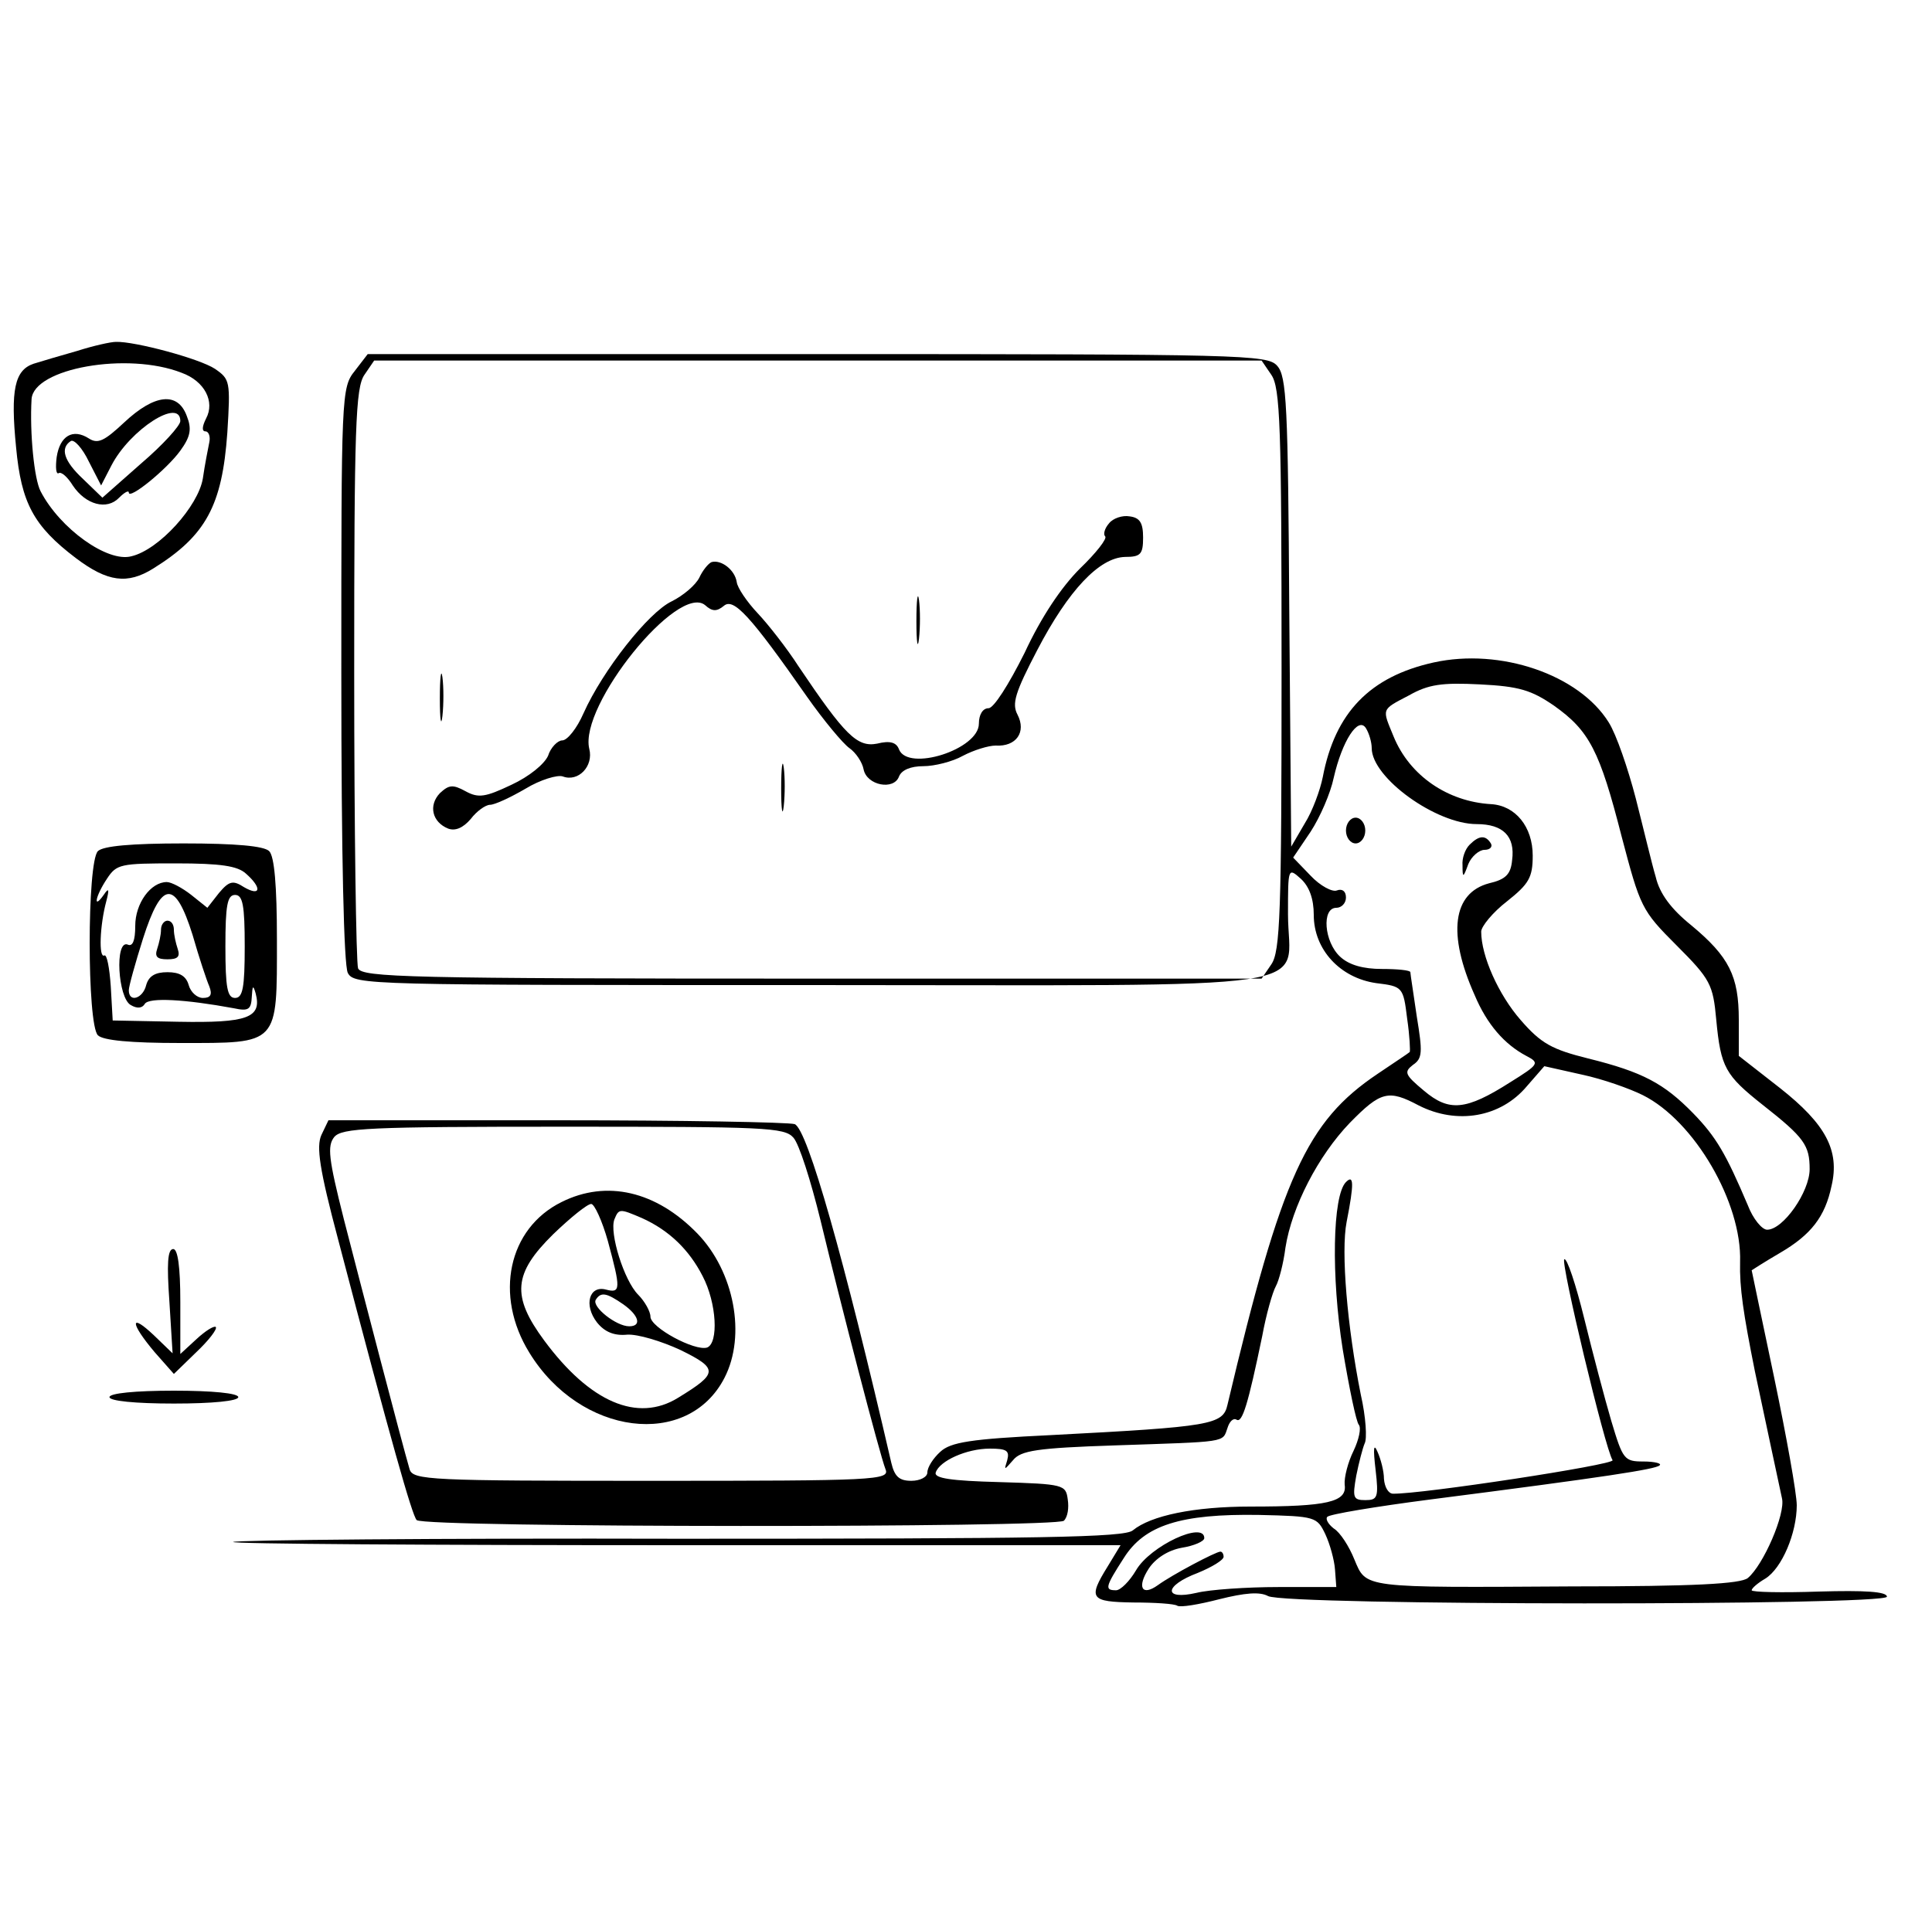 <?xml version="1.0" standalone="no"?>
<!DOCTYPE svg PUBLIC "-//W3C//DTD SVG 20010904//EN"
 "http://www.w3.org/TR/2001/REC-SVG-20010904/DTD/svg10.dtd">
<svg version="1.0" xmlns="http://www.w3.org/2000/svg"
 width="300pt" height="296pt" viewBox="0 0 300 296"
 preserveAspectRatio="xMidYMid meet">
<g transform="translate(0,296) scale(0.1,-0.1)"
fill="#000000" stroke="none">
<path d="M120 2415 c-25 -7 -55 -16 -68 -20 -29 -10 -36 -40 -27 -130 8 -86
27 -122 93 -172 49 -37 80 -41 120 -16 82 51 107 98 115 211 5 80 4 83 -19 99
-24 16 -125 43 -154 42 -8 0 -35 -6 -60 -14z m162 -34 c36 -13 52 -45 38 -71
-6 -12 -7 -20 -1 -20 5 0 8 -8 6 -17 -2 -10 -7 -35 -10 -56 -7 -43 -68 -111
-111 -121 -37 -10 -111 43 -141 101 -10 19 -17 91 -14 143 3 48 149 74 233 41z"/>
<path d="M193 2304 c-31 -29 -41 -34 -55 -25 -25 16 -45 4 -50 -29 -2 -16 -1
-27 3 -25 4 3 14 -6 22 -19 20 -30 53 -39 72 -19 8 8 15 12 15 8 0 -12 59 36
80 65 16 22 18 34 10 54 -14 38 -50 34 -97 -10z m87 2 c0 -7 -27 -37 -61 -66
l-60 -53 -30 29 c-30 28 -36 48 -19 59 5 3 18 -11 28 -32 l19 -37 16 31 c29
56 107 106 107 69z"/>
<path d="M551 2384 c-21 -26 -21 -37 -21 -471 0 -287 4 -451 10 -464 10 -19
29 -19 719 -19 820 0 741 -12 741 110 0 72 0 73 20 55 13 -12 20 -31 20 -56 0
-54 41 -98 97 -106 41 -5 42 -6 48 -55 4 -27 5 -51 4 -52 -2 -2 -25 -17 -50
-34 -110 -74 -149 -159 -233 -514 -7 -31 -25 -34 -274 -47 -125 -6 -156 -11
-172 -26 -11 -10 -20 -24 -20 -32 0 -7 -11 -13 -25 -13 -19 0 -26 7 -31 28
-73 316 -130 518 -150 526 -9 3 -175 6 -370 6 l-354 0 -11 -23 c-8 -18 -3 -53
26 -162 82 -313 115 -429 122 -436 12 -12 994 -12 1005 -1 6 6 8 20 6 33 -3
23 -6 24 -106 27 -76 2 -102 6 -99 15 6 18 48 37 84 37 26 0 31 -3 27 -18 -5
-16 -5 -16 9 0 12 15 37 19 158 23 176 6 167 4 175 27 3 10 9 16 14 13 9 -6
18 24 40 130 6 33 16 68 21 77 5 9 12 36 15 60 10 64 51 143 100 194 48 49 60
52 107 27 59 -30 127 -19 168 30 l27 31 58 -13 c33 -7 75 -22 95 -32 80 -40
154 -167 151 -259 -1 -40 5 -80 23 -170 16 -76 38 -178 42 -197 6 -24 -29
-104 -53 -124 -11 -9 -83 -13 -272 -13 -329 -2 -320 -3 -339 42 -8 20 -22 42
-32 48 -9 7 -13 15 -10 18 3 4 75 16 160 27 273 35 350 47 356 53 4 3 -8 6
-25 6 -30 0 -32 3 -50 63 -10 34 -29 106 -42 159 -13 53 -27 95 -31 92 -6 -4
63 -293 75 -312 4 -7 -298 -53 -341 -52 -7 0 -13 10 -14 23 0 12 -5 31 -10 42
-6 14 -7 6 -3 -28 5 -43 3 -47 -16 -47 -19 0 -20 4 -14 38 4 20 10 43 13 50 4
7 2 41 -6 76 -21 105 -31 222 -22 268 12 61 11 74 -1 62 -21 -21 -23 -147 -5
-260 10 -60 21 -113 25 -117 4 -5 0 -23 -8 -40 -9 -18 -15 -42 -14 -53 4 -27
-27 -34 -146 -34 -88 0 -155 -14 -183 -37 -13 -11 -141 -13 -704 -13 -378 1
-690 -2 -693 -5 -3 -3 306 -5 686 -5 l692 0 -20 -33 c-31 -50 -27 -55 40 -56
33 0 64 -2 68 -5 5 -3 34 2 65 10 40 10 63 12 76 5 27 -15 961 -15 961 -1 0 8
-35 10 -105 8 -58 -2 -105 -1 -105 2 0 3 9 11 21 18 26 16 49 71 49 114 0 18
-16 107 -35 198 -19 91 -35 166 -35 167 0 0 20 13 44 27 48 28 70 56 80 104
13 55 -9 96 -80 152 l-64 50 0 56 c0 68 -15 98 -74 147 -31 25 -49 49 -55 75
-6 20 -19 75 -31 122 -12 46 -30 99 -42 118 -46 74 -168 116 -272 93 -99 -22
-153 -78 -172 -178 -4 -20 -16 -53 -28 -72 l-21 -36 -3 364 c-2 322 -4 367
-19 383 -15 17 -53 18 -714 18 l-698 0 -20 -26z m1423 -6 c14 -20 16 -80 16
-458 0 -378 -2 -438 -16 -458 l-15 -22 -698 0 c-628 0 -699 2 -705 16 -3 9 -6
215 -6 458 0 383 2 444 16 464 l15 22 689 0 689 0 15 -22z m439 -514 c55 -39
71 -70 105 -203 29 -110 31 -115 85 -169 53 -53 57 -61 62 -116 7 -74 14 -86
72 -132 65 -51 73 -63 73 -100 0 -35 -41 -94 -66 -94 -8 0 -22 17 -30 38 -34
80 -49 106 -85 143 -45 46 -78 64 -163 85 -56 14 -73 23 -105 60 -34 39 -61
99 -61 137 0 8 18 30 40 47 34 27 40 37 40 71 0 45 -27 78 -65 80 -67 4 -126
44 -151 105 -18 44 -20 41 24 64 30 17 51 20 110 17 61 -3 80 -9 115 -33z
m-283 -66 c0 -46 100 -118 163 -118 41 0 60 -19 55 -56 -2 -22 -10 -30 -36
-36 -56 -15 -65 -78 -22 -174 19 -45 46 -76 80 -94 21 -11 20 -13 -25 -41 -69
-44 -95 -46 -134 -13 -30 25 -31 29 -17 40 15 10 15 20 6 75 -5 35 -10 66 -10
69 0 3 -20 5 -44 5 -29 0 -51 6 -65 19 -25 23 -29 76 -6 76 8 0 15 7 15 16 0
10 -6 14 -14 11 -7 -3 -26 7 -41 23 l-27 28 27 40 c15 23 31 60 36 84 13 57
38 96 50 77 5 -8 9 -22 9 -31z m-898 -605 c9 -10 27 -67 42 -128 33 -137 92
-364 101 -387 7 -17 -15 -18 -363 -18 -344 0 -371 1 -376 18 -12 41 -76 287
-102 388 -24 95 -26 114 -15 128 12 14 53 16 356 16 313 0 343 -1 357 -17z
m826 -616 c7 -15 14 -40 15 -55 l2 -27 -90 0 c-49 0 -107 -4 -127 -9 -52 -12
-51 11 2 31 22 9 40 20 40 25 0 4 -2 8 -5 8 -7 0 -75 -36 -97 -52 -25 -18 -33
-3 -14 26 10 15 29 28 51 32 19 3 35 10 35 15 0 27 -84 -12 -106 -50 -10 -17
-24 -31 -31 -31 -18 0 -17 5 12 50 32 51 88 69 210 67 88 -2 90 -3 103 -30z"/>
<path d="M1722 2147 c-7 -8 -9 -17 -6 -20 4 -3 -14 -26 -39 -50 -29 -29 -60
-75 -86 -131 -25 -50 -48 -86 -56 -86 -9 0 -15 -10 -15 -24 0 -40 -110 -75
-124 -40 -4 11 -14 14 -34 9 -31 -6 -50 13 -122 120 -18 28 -47 65 -63 82 -17
18 -32 40 -33 49 -3 19 -24 35 -39 31 -5 -2 -14 -13 -19 -24 -6 -12 -25 -28
-43 -37 -36 -17 -107 -107 -137 -174 -10 -23 -25 -42 -33 -42 -7 0 -18 -11
-22 -24 -6 -13 -29 -32 -57 -45 -40 -19 -51 -21 -71 -10 -20 11 -26 10 -40 -3
-18 -19 -12 -45 13 -55 11 -4 23 1 35 15 9 12 23 22 30 22 7 0 31 11 55 25 23
14 50 22 58 19 24 -9 48 16 41 43 -16 67 138 258 180 223 11 -10 18 -10 29 -1
15 13 41 -15 129 -141 26 -37 56 -73 66 -80 10 -7 20 -22 22 -33 5 -25 47 -33
55 -11 4 10 18 16 38 16 17 0 45 7 61 16 17 9 40 16 51 16 32 -2 48 21 34 48
-9 17 -4 34 31 101 48 92 96 143 136 144 24 0 28 4 28 30 0 23 -5 31 -21 33
-11 2 -26 -3 -32 -11z"/>
<path d="M1423 1995 c0 -33 2 -45 4 -27 2 18 2 45 0 60 -2 15 -4 0 -4 -33z"/>
<path d="M683 1875 c0 -33 2 -45 4 -27 2 18 2 45 0 60 -2 15 -4 0 -4 -33z"/>
<path d="M1213 1735 c0 -33 2 -45 4 -27 2 18 2 45 0 60 -2 15 -4 0 -4 -33z"/>
<path d="M2090 1670 c0 -11 7 -20 15 -20 8 0 15 9 15 20 0 11 -7 20 -15 20 -8
0 -15 -9 -15 -20z"/>
<path d="M2282 1648 c-7 -7 -12 -21 -11 -32 0 -20 1 -20 9 2 5 12 17 22 25 22
9 0 13 5 10 10 -8 13 -18 13 -33 -2z"/>
<path d="M872 1093 c-83 -41 -105 -145 -50 -234 79 -129 246 -150 303 -39 34
66 15 165 -42 224 -64 66 -141 84 -211 49z m72 -61 c20 -74 20 -81 -3 -75 -26
7 -35 -24 -14 -51 12 -15 27 -21 47 -19 16 1 53 -10 83 -24 59 -29 58 -36 -4
-74 -63 -39 -137 -7 -208 89 -51 69 -48 104 14 165 27 26 53 47 59 47 5 0 17
-26 26 -58z m53 36 c42 -19 73 -49 94 -90 22 -42 25 -104 7 -111 -19 -6 -88
31 -88 48 0 8 -9 24 -19 34 -22 22 -45 96 -37 117 7 17 8 17 43 2z m-29 -134
c24 -17 29 -34 9 -34 -20 0 -58 30 -52 41 8 13 17 11 43 -7z"/>
<path d="M152 1638 c-17 -17 -17 -269 0 -286 8 -8 51 -12 128 -12 154 0 150
-4 150 161 0 84 -4 129 -12 137 -8 8 -52 12 -133 12 -81 0 -125 -4 -133 -12z
m230 -35 c25 -22 23 -36 -3 -21 -17 11 -23 10 -39 -9 l-18 -23 -25 20 c-14 11
-31 20 -38 20 -25 0 -49 -33 -49 -68 0 -23 -4 -33 -12 -29 -20 7 -15 -83 5
-94 10 -6 18 -5 22 2 7 10 62 7 138 -7 23 -5 27 -2 28 18 1 17 2 19 6 5 10
-38 -13 -46 -120 -44 l-102 2 -3 53 c-2 29 -6 50 -10 48 -9 -5 -7 47 3 84 5
19 4 22 -4 10 -17 -24 -13 -2 5 25 15 23 21 24 107 24 70 0 96 -4 109 -16z
m-83 -95 c10 -35 22 -71 26 -80 5 -13 2 -18 -10 -18 -9 0 -19 9 -22 20 -4 14
-14 20 -33 20 -19 0 -29 -6 -33 -20 -5 -21 -27 -28 -27 -8 0 6 10 42 22 80 29
91 50 92 77 6z m81 -18 c0 -64 -3 -80 -15 -80 -12 0 -15 16 -15 80 0 64 3 80
15 80 12 0 15 -16 15 -80z"/>
<path d="M250 1516 c0 -8 -3 -21 -6 -30 -4 -12 0 -16 16 -16 16 0 20 4 16 16
-3 9 -6 22 -6 30 0 8 -4 14 -10 14 -5 0 -10 -6 -10 -14z"/>
<path d="M263 939 l5 -81 -29 28 c-38 36 -37 19 1 -26 l30 -34 35 34 c19 18
33 36 30 39 -3 2 -16 -6 -30 -19 l-25 -23 0 81 c0 55 -4 82 -11 82 -9 0 -10
-24 -6 -81z"/>
<path d="M170 790 c0 -6 40 -10 100 -10 60 0 100 4 100 10 0 6 -40 10 -100 10
-60 0 -100 -4 -100 -10z"/>
</g>
</svg>
